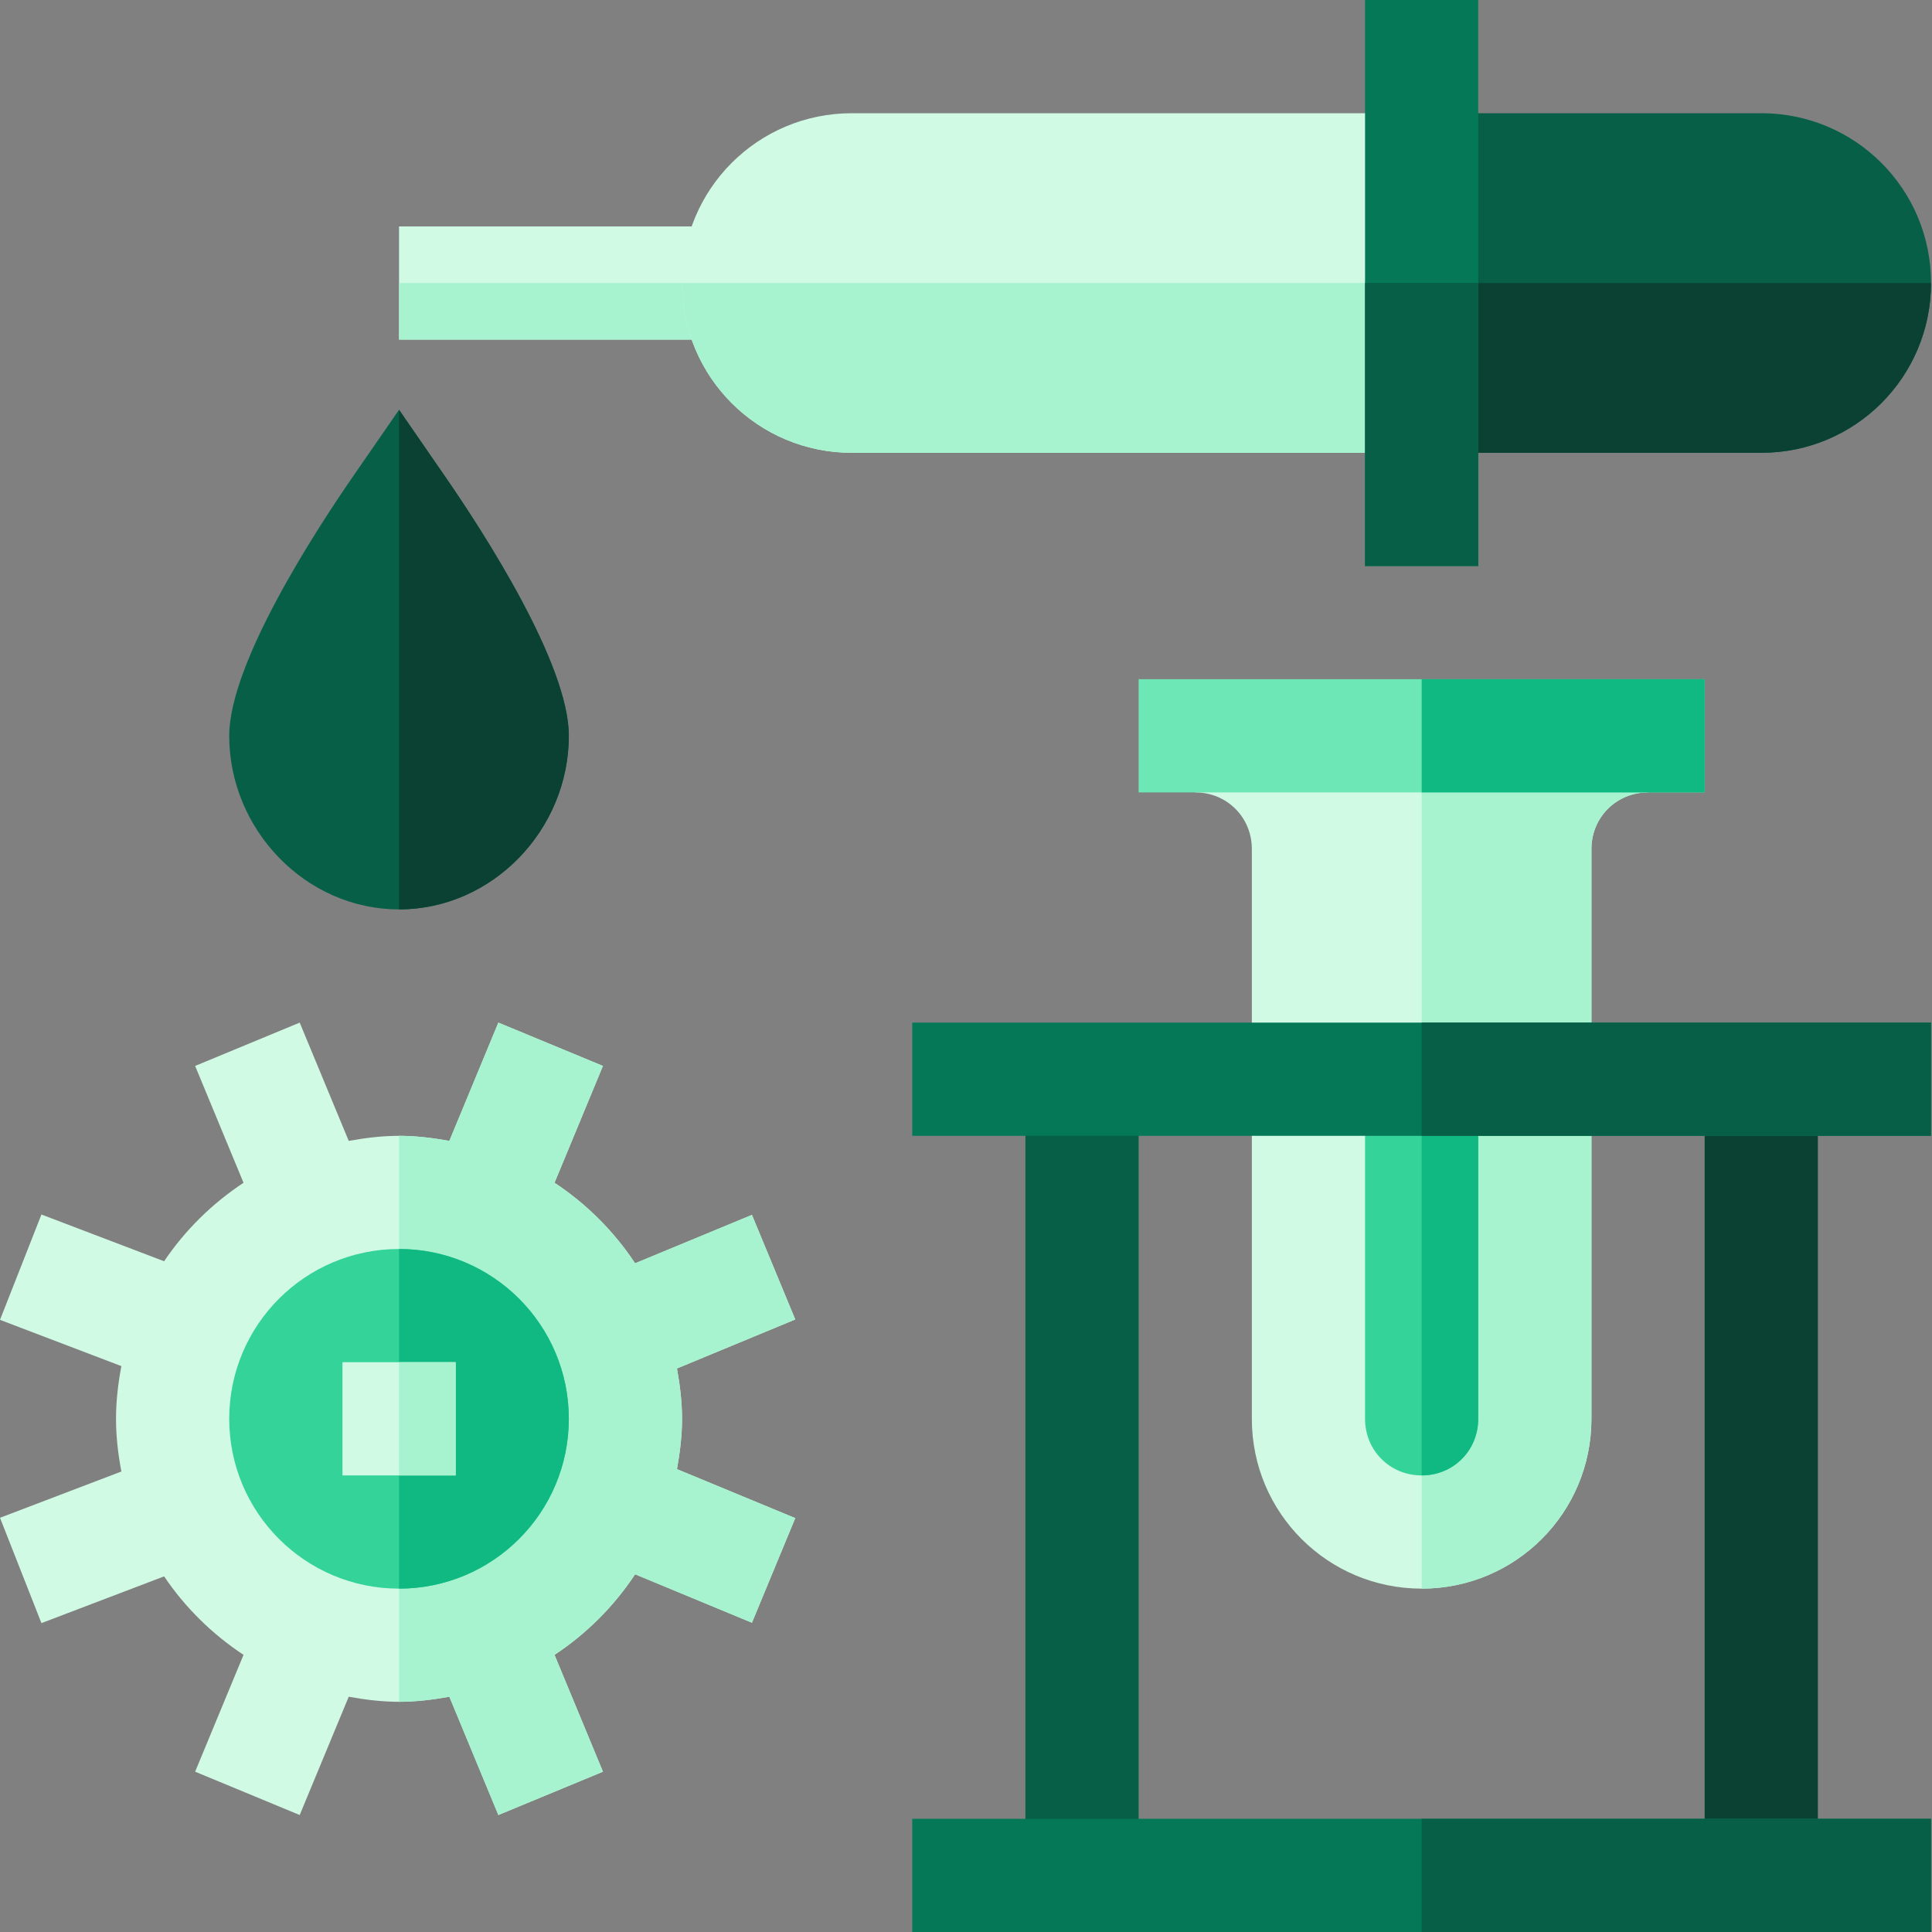 <svg width="40" height="40" viewBox="0 0 40 40" fill="none" xmlns="http://www.w3.org/2000/svg">
<rect x="0" y="0" width="40" height="40" fill="#808080" stroke="none"/>
<path d="M8.262 4.688H15.293V7.031H8.262V4.688Z" fill="#D1FAE5"/>
<path d="M8.262 5.859H15.293V7.031H8.262V5.859Z" fill="#A7F3D0"/>
<path d="M39.98 5.859C39.98 7.805 38.41 9.375 36.465 9.375H29.434V2.344H36.465C38.41 2.344 39.98 3.914 39.98 5.859Z" fill="#065F46"/>
<path d="M39.98 5.859C39.98 7.805 38.41 9.375 36.465 9.375H29.434V5.859H39.98Z" fill="#0A4132"/>
<path d="M29.434 2.344V9.375H17.637C15.691 9.375 14.121 7.805 14.121 5.859C14.121 3.914 15.691 2.344 17.637 2.344H29.434Z" fill="#D1FAE5"/>
<path d="M29.434 5.859V9.375H17.637C15.691 9.375 14.121 7.805 14.121 5.859H29.434Z" fill="#A7F3D0"/>
<path d="M34.121 16.406C33.465 16.406 32.949 16.922 32.949 17.578V29.375C32.949 31.32 31.379 32.891 29.434 32.891C27.488 32.891 25.918 31.32 25.918 29.375V17.578C25.918 16.922 25.402 16.406 24.746 16.406L27.09 15.234H31.777L34.121 16.406Z" fill="#D1FAE5"/>
<path d="M29.434 32.891V15.234H31.777L34.121 16.406C33.465 16.406 32.949 16.922 32.949 17.578V29.375C32.949 31.32 31.379 32.891 29.434 32.891Z" fill="#A7F3D0"/>
<path d="M30.605 22.344V29.375C30.605 30.031 30.09 30.547 29.434 30.547C28.777 30.547 28.262 30.031 28.262 29.375V22.344H30.605Z" fill="#34D399"/>
<path d="M30.605 22.344V29.375C30.605 30.031 30.09 30.547 29.434 30.547V22.344H30.605Z" fill="#10B981"/>
<path d="M21.23 22.344H23.574V38.828H21.23V22.344Z" fill="#065F46"/>
<path d="M35.293 22.344H37.637V38.828H35.293V22.344Z" fill="#0A4132"/>
<path d="M23.574 14.062H35.293V16.406H23.574V14.062Z" fill="#6EE7B7"/>
<path d="M14.121 29.375C14.121 29.018 14.077 28.673 14.016 28.333L16.465 27.318L15.568 25.153L13.149 26.155C12.711 25.493 12.144 24.926 11.481 24.488L12.483 22.069L10.318 21.172L9.304 23.621C8.964 23.56 8.618 23.516 8.262 23.516C7.905 23.516 7.559 23.56 7.22 23.621L6.205 21.172L4.04 22.069L5.042 24.488C4.393 24.917 3.832 25.468 3.398 26.113L0.858 25.145L0 27.326L2.513 28.284C2.446 28.638 2.402 29.001 2.402 29.375C2.402 29.749 2.446 30.112 2.513 30.466L0 31.424L0.858 33.605L3.398 32.637C3.832 33.282 4.393 33.833 5.042 34.262L4.04 36.681L6.205 37.578L7.22 35.129C7.559 35.19 7.905 35.234 8.262 35.234C8.619 35.234 8.964 35.19 9.304 35.129L10.318 37.578L12.484 36.681L11.481 34.262C12.144 33.824 12.711 33.257 13.149 32.594L15.568 33.597L16.465 31.431L14.016 30.417C14.077 30.077 14.121 29.732 14.121 29.375Z" fill="#D1FAE5"/>
<path d="M10.318 37.578L12.483 36.681L11.481 34.262C12.144 33.824 12.711 33.257 13.149 32.594L15.568 33.597L16.465 31.431L14.016 30.417C14.077 30.077 14.121 29.732 14.121 29.375C14.121 29.018 14.077 28.673 14.016 28.333L16.465 27.318L15.568 25.153L13.149 26.155C12.711 25.493 12.144 24.926 11.481 24.488L12.483 22.069L10.318 21.172L9.303 23.621C8.964 23.56 8.618 23.516 8.262 23.516V35.234C8.618 35.234 8.964 35.19 9.303 35.129L10.318 37.578Z" fill="#A7F3D0"/>
<path d="M8.262 32.891C10.203 32.891 11.777 31.317 11.777 29.375C11.777 27.433 10.203 25.859 8.262 25.859C6.32 25.859 4.746 27.433 4.746 29.375C4.746 31.317 6.32 32.891 8.262 32.891Z" fill="#34D399"/>
<path d="M11.777 29.375C11.777 27.433 10.203 25.859 8.262 25.859V32.891C10.203 32.891 11.777 31.317 11.777 29.375Z" fill="#10B981"/>
<path d="M8.262 28.203H7.09V30.547H8.262H9.434V28.203H8.262Z" fill="#D1FAE5"/>
<path d="M8.262 28.203H9.434V30.547H8.262V28.203Z" fill="#A7F3D0"/>
<path d="M9.226 9.881L8.262 8.484L7.297 9.881C6.53 10.992 4.746 13.736 4.746 15.234C4.746 17.173 6.323 18.828 8.262 18.828C10.2 18.828 11.777 17.173 11.777 15.234C11.777 13.736 9.993 10.992 9.226 9.881Z" fill="#065F46"/>
<path d="M11.777 15.234C11.777 13.736 9.993 10.992 9.226 9.881L8.262 8.484V18.828C10.2 18.828 11.777 17.173 11.777 15.234Z" fill="#0A4132"/>
<path d="M29.434 14.062H35.293V16.406H29.434V14.062Z" fill="#10B981"/>
<path d="M18.887 21.172H39.98V23.516H18.887V21.172Z" fill="#047857"/>
<path d="M18.887 37.656H39.98V40H18.887V37.656Z" fill="#047857"/>
<path d="M29.434 21.172H39.98V23.516H29.434V21.172Z" fill="#065F46"/>
<path d="M29.434 37.656H39.98V40H29.434V37.656Z" fill="#065F46"/>
<path d="M28.262 0H30.605V11.719H28.262V0Z" fill="#047857"/>
<path d="M28.262 5.859H30.605V11.719H28.262V5.859Z" fill="#065F46"/>
</svg>